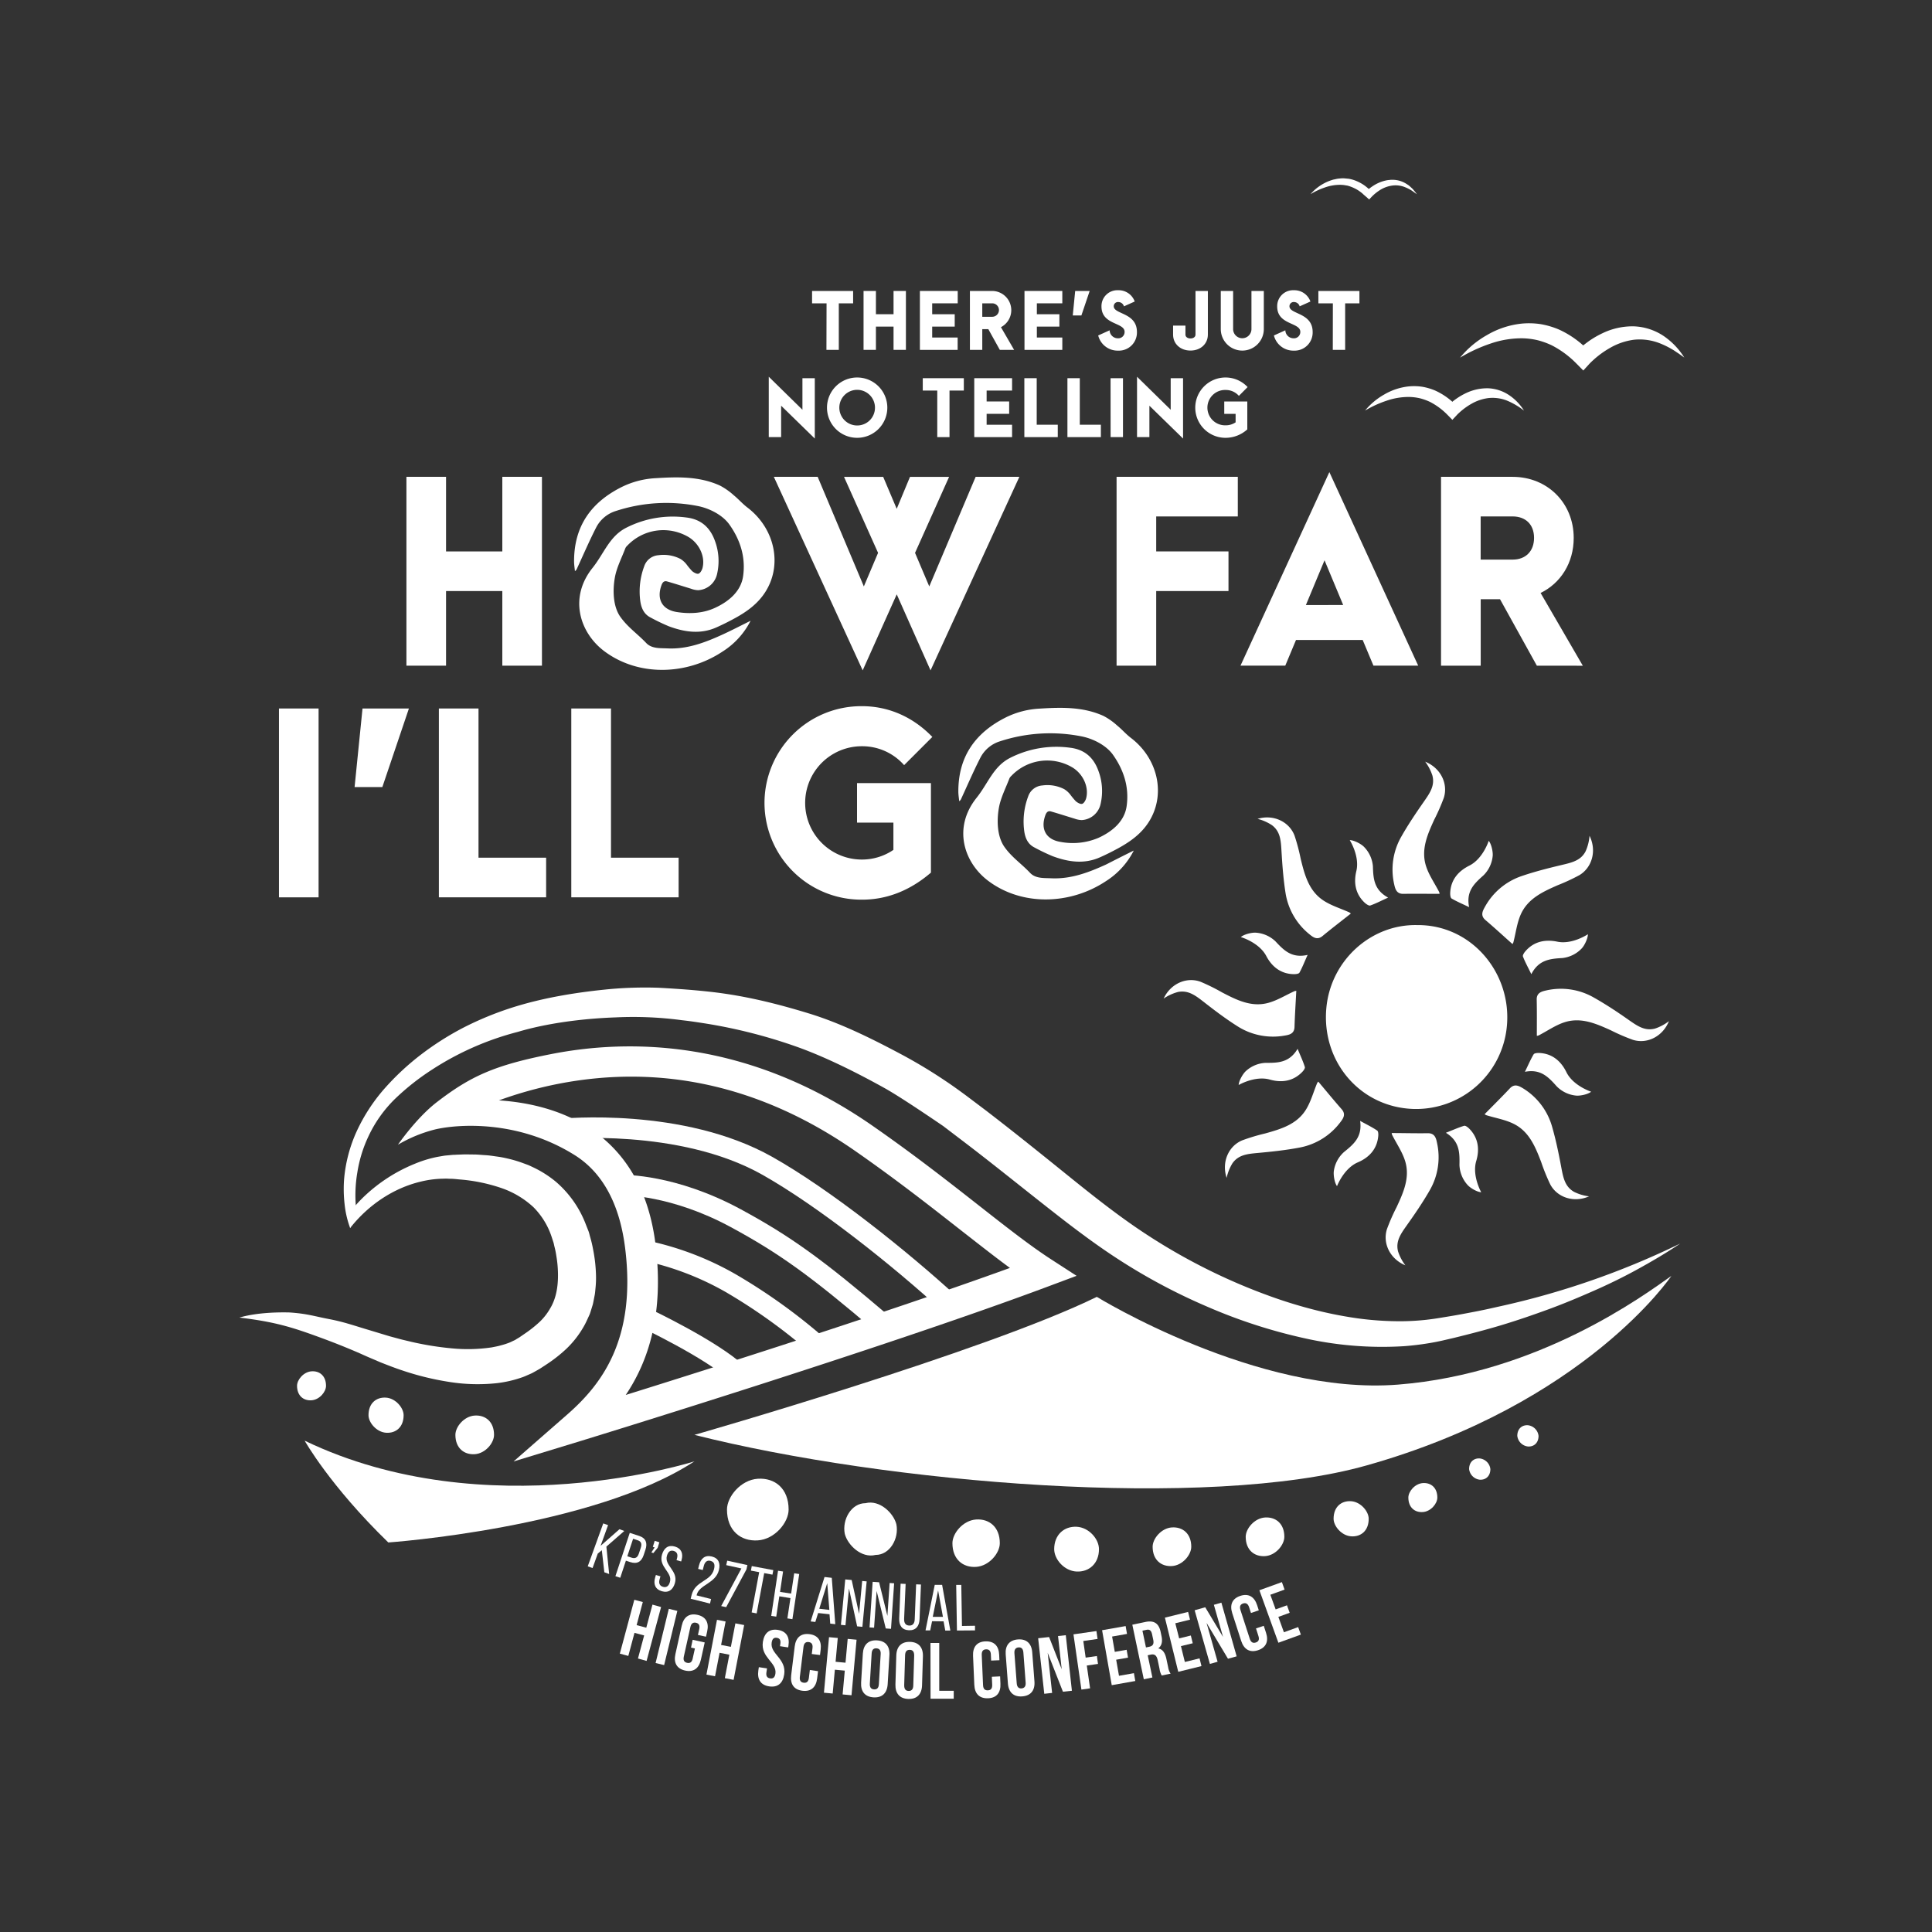 <svg xmlns="http://www.w3.org/2000/svg" viewBox="0 0 800 800"><rect x="0" y="0" width="800" height="800" fill="#333333" stroke="none"/><defs><style>.cls-1{fill:#fff;}</style></defs><title>shirt-front</title><g id="Layer_1" data-name="Layer 1"><path class="cls-1" d="M342.26,125.6h-6v-5.12h17v5.12h-5.93v19.27h-5.12Z"/><path class="cls-1" d="M357.58,120.48h5.12v9.63H370v-9.63h5.12v24.39H370v-9.63H362.7v9.63h-5.12Z"/><path class="cls-1" d="M380.91,120.48h15.66v5.12H386v4.52h9.33v5.12H386v4.52h10.54v5.12H380.91Z"/><path class="cls-1" d="M414,144.87l-4.76-8.58h-2.5v8.58h-5.12V120.48h9.24a7.95,7.95,0,0,1,3.61,15l5.45,9.39Zm-7.26-13.7h4.12a2.78,2.78,0,0,0,0-5.57h-4.12Z"/><path class="cls-1" d="M424.22,120.48h15.66v5.12H429.34v4.52h9.33v5.12h-9.33v4.52h10.54v5.12H424.22Z"/><path class="cls-1" d="M444.21,130.63l1-10.15h6l-3.43,10.15Z"/><path class="cls-1" d="M454.74,138.91l4.73-2.14a3.41,3.41,0,0,0,3.4,3.31,2.61,2.61,0,0,0,2.8-2.68c0-4-9.57-2.77-9.57-10.48a6.58,6.58,0,0,1,6.93-6.74,7.05,7.05,0,0,1,6.83,4.67l-4.46,2a2.43,2.43,0,0,0-2.29-1.78,1.74,1.74,0,0,0-1.93,1.75c0,3.4,9.6,2.56,9.6,10.66a7.49,7.49,0,0,1-7.8,7.71A8.29,8.29,0,0,1,454.74,138.91Z"/><path class="cls-1" d="M485.75,138.58v-3.76h5.12v3.76c0,.9.84,1.57,2.08,1.57s2.08-.66,2.08-1.57V120.48h5.12v18.09c0,3.79-3,6.59-7.2,6.59S485.75,142.37,485.75,138.58Z"/><path class="cls-1" d="M510.61,120.48v15.78a3.79,3.79,0,0,0,7.59,0V120.48h5.12v15.78a8.91,8.91,0,1,1-17.82,0V120.48Z"/><path class="cls-1" d="M527.5,138.91l4.73-2.14a3.41,3.41,0,0,0,3.4,3.31,2.61,2.61,0,0,0,2.8-2.68c0-4-9.57-2.77-9.57-10.48a6.58,6.58,0,0,1,6.93-6.74,7.05,7.05,0,0,1,6.83,4.67l-4.46,2a2.43,2.43,0,0,0-2.29-1.78,1.74,1.74,0,0,0-1.93,1.75c0,3.4,9.6,2.56,9.6,10.66a7.49,7.49,0,0,1-7.8,7.71A8.29,8.29,0,0,1,527.5,138.91Z"/><path class="cls-1" d="M551.91,125.6h-6v-5.12h17v5.12H557v19.27h-5.12Z"/><path class="cls-1" d="M323.45,168v13h-5.12V156l13.94,13.67V156.6h5.12v25Z"/><path class="cls-1" d="M342.44,168.8a12.49,12.49,0,1,1,12.49,12.49A12.48,12.48,0,0,1,342.44,168.8Zm19.87,0a7.38,7.38,0,1,0-7.38,7.38A7.35,7.35,0,0,0,362.31,168.8Z"/><path class="cls-1" d="M388.1,161.72h-6V156.6h17v5.12h-5.93V181H388.1Z"/><path class="cls-1" d="M403.42,156.6h15.66v5.12H408.54v4.52h9.33v5.12h-9.33v4.52h10.54V181H403.42Z"/><path class="cls-1" d="M424.16,156.6h5.12v19.27H438V181H424.16Z"/><path class="cls-1" d="M442,156.6h5.12v19.27h8.73V181H442Z"/><path class="cls-1" d="M459.86,156.6H465V181h-5.12Z"/><path class="cls-1" d="M475.94,168v13h-5.12V156l13.94,13.67V156.6h5.12v25Z"/><path class="cls-1" d="M494.93,168.8a12.53,12.53,0,0,1,21.68-8.52L513,163.92a7.2,7.2,0,0,0-5.45-2.44,7.32,7.32,0,1,0,0,14.63,7.21,7.21,0,0,0,4.09-1.23v-3.52h-4.7v-5.12h9.54V177.8a13.42,13.42,0,0,1-8.88,3.49A12.51,12.51,0,0,1,494.93,168.8Z"/><path class="cls-1" d="M145,508.53a40.4,40.4,0,0,1-2.31-9.91,54.9,54.9,0,0,1-.21-10.28,60,60,0,0,1,5.27-20,73.29,73.29,0,0,1,11.41-17.52,107,107,0,0,1,15.3-14.24,119.5,119.5,0,0,1,17.69-11.19,133.68,133.68,0,0,1,19.38-8c13.33-4.31,27.56-6.55,41.12-7.84a164.75,164.75,0,0,1,20.08-.54c3.3.17,8.56.51,12,.78s6.9.61,10.34,1c13.78,1.62,26.48,4.76,39.8,8.83s26.31,10.54,38.66,17.13a208.73,208.73,0,0,1,18,10.86c2.91,1.93,5.75,4,8.56,6.07l8.13,6.13c10.76,8.26,21.37,16.77,31.83,25.22s20.79,16.76,31.61,24.08a247.27,247.27,0,0,0,34.13,19.32c5.94,2.76,12,5.3,18.13,7.56a195.35,195.35,0,0,0,18.66,5.94,168.16,168.16,0,0,0,19.09,3.9,129.56,129.56,0,0,0,19.3,1.26q4.82-.07,9.61-.59c1.6-.19,3.15-.39,4.79-.65l4.93-.81c3.29-.53,6.56-1.17,9.83-1.79s6.54-1.32,9.79-2.07a334.88,334.88,0,0,0,75.84-26.26c-5.6,3.78-11.44,7.21-17.38,10.49s-12,6.25-18.25,9-12.49,5.38-18.88,7.72-12.84,4.56-19.36,6.53S608.65,552.37,602,554l-5,1.16c-1.67.37-3.45.72-5.18,1q-5.23.88-10.52,1.27A147.09,147.09,0,0,1,539.55,554,219.58,219.58,0,0,1,500,541.11a244,244,0,0,1-36.71-19.53c-11.69-7.54-22.51-16.05-33.1-24.4s-21-16.74-31.69-24.86l-8-6.09c-8-5.44-18.8-12.69-24.48-15.82-11.35-6.3-24-12.61-35.52-16.76a214.85,214.85,0,0,0-38.28-9.83c-3.24-.5-6.38-1-9.65-1.35a152.32,152.32,0,0,0-27.68-1.19c-14.23.5-28.9,2.54-40.47,6a120.1,120.1,0,0,0-35.5,15.62A100.83,100.83,0,0,0,163.59,455a53.11,53.11,0,0,0-10.92,15.32,54.85,54.85,0,0,0-4.7,15.14,56.1,56.1,0,0,0-.48,15.48A74.06,74.06,0,0,0,145,508.53Z"/><path class="cls-1" d="M99.12,545.58c6.28-1.84,14.22-2.28,20.75-2.12,7.26.48,10.27,1.57,16.43,2.75s10.17,2.65,16.24,4.45l8.79,2.66,4.3,1.16c1.43.39,2.88.69,4.31,1.05a125.39,125.39,0,0,0,17.22,2.8,67.78,67.78,0,0,0,16.53-.42c1.27-.26,2.57-.48,3.76-.84a30.31,30.31,0,0,0,3.5-1.13c.56-.21,1.05-.5,1.58-.73.26-.13.53-.23.78-.37l.7-.44.71-.42.37-.22.46-.32,1.82-1.25a50.06,50.06,0,0,0,6.18-4.92,24.25,24.25,0,0,0,4.27-5.5c2.33-3.85,3.24-8.57,3.23-13.71a46.94,46.94,0,0,0-.67-7.93,34.87,34.87,0,0,0-.79-3.92c-.16-.63-.26-1.31-.47-1.91l-.6-1.84a31.28,31.28,0,0,0-7.68-12.64,37.35,37.35,0,0,0-13.27-7.89,70.24,70.24,0,0,0-16.64-3.49c-1.43-.11-3-.33-4.31-.33-.69,0-1.38-.07-2.07-.07l-2.08.06a42.31,42.31,0,0,0-8.33,1.2c-11.08,2.65-21.51,9.48-29.19,19.24,0-2.36.52-7.23.52-7.23s8.72-12.28,26.21-19.38a49.08,49.08,0,0,1,9.64-2.93l2.51-.43c.84-.12,1.69-.17,2.54-.26l1.28-.12c.42,0,.81,0,1.22-.05l2.43-.09c1.62-.08,3.26,0,4.89,0s3.29.2,4.94.29,3.32.39,5,.61,3.33.6,5,1a51.92,51.92,0,0,1,5,1.51l2.47.91c.82.33,1.62.74,2.43,1.11a44.52,44.52,0,0,1,9.16,5.87,43.85,43.85,0,0,1,12.47,17.86l1,2.52c.32.84.48,1.7.73,2.54a49.18,49.18,0,0,1,1.2,5.1,62.37,62.37,0,0,1,1.19,10.42,40.27,40.27,0,0,1-.18,5.45c-.1.92-.15,1.84-.3,2.76l-.54,2.78c-.1.46-.17.93-.3,1.39l-.42,1.38c-.3.92-.54,1.85-.9,2.75L242.9,547a28.79,28.79,0,0,1-1.36,2.59,40.13,40.13,0,0,1-7.1,9,60.65,60.65,0,0,1-8.31,6.49l-2,1.31-.5.32-.63.37-1.29.73-1.3.72c-.44.22-.88.4-1.32.6-.88.37-1.76.8-2.65,1.11a48.44,48.44,0,0,1-10.63,2.49,74.6,74.6,0,0,1-20.31-.59,115.12,115.12,0,0,1-18.93-4.68c-3.06-1-6-2.17-9-3.34l-4.39-1.88c-1.47-.62-2.77-1.22-4.16-1.84q-8.27-3.6-16.86-6.72C120.69,549.48,113.61,547.31,99.12,545.58Z"/><path class="cls-1" d="M212.65,605.16l22.28-19.48c13.68-12,28.76-30.62,23.9-69.06-2.21-17.47-8.93-30.9-21-38.4-23.56-14.68-48.49-12.72-57.72-10.53A58.34,58.34,0,0,0,164.78,474s7.62-11.11,16.12-17.64c14-10.78,24-15.31,47.39-19.9,32.11-6.3,81.26-6.34,133.18,29.82,17.25,12,31.51,23.2,44.09,33.07,11.32,8.88,21.09,16.55,29.67,22.1l10.56,6.84L434,532.7c-69.06,25.84-191.81,63.43-193,63.81Zm-6.06-149.52c12.48.82,26.44,4,38.37,12.09,14.86,10.14,23.76,26.06,26.45,47.3,3.69,29.18-3.06,48.85-12.3,62.59,35.79-11.17,108-34.08,159.08-52.6-6.28-4.6-13-9.91-20.45-15.71-12.45-9.76-26.55-20.83-43.51-32.64-38.59-26.87-80-36.26-123-27.89A164.83,164.83,0,0,0,206.59,455.64Z"/><path class="cls-1" d="M390.53,543.16c-20.54-18.83-51.7-43.7-75-56.8C281.09,467,232.44,471.67,232,471.72l-.86-8.4c2.1-.21,51.76-5,88.55,15.67,23.9,13.43,55.69,38.78,76.58,57.94Z"/><path class="cls-1" d="M362.88,551.57c-27.2-23.22-40.16-32.57-60.29-43.46-24.77-13.41-44.55-13.19-44.75-13.18l-.19-8.44c.89,0,22.09-.35,49,14.2,20.75,11.23,34,20.79,61.75,44.47Z"/><path class="cls-1" d="M336.67,561.14A230.78,230.78,0,0,0,300.49,535a118.74,118.74,0,0,0-34.66-13.13l1.48-8.31a125.19,125.19,0,0,1,37.46,14.17,239.28,239.28,0,0,1,37.5,27.07Z"/><path class="cls-1" d="M302.49,571.84c-10.22-9.56-37.44-22.42-37.71-22.55l3.59-7.64c1.17.55,28.7,13.56,39.89,24Z"/><path class="cls-1" d="M287.55,594.15S408.18,559.58,454.17,537c0,0,66.45,40.94,124.69,36.34s101.86-37,113.21-45c0,0-35.49,52.91-126.23,78.47C499.82,625.44,367,614.18,287.55,594.15Z"/><path class="cls-1" d="M326.55,625.08c0,5.34-5.71,12.3-12.76,12.76s-12.76-4-12.76-12.76c0-5.34,5.71-12.3,12.76-12.76S326.55,616.33,326.55,625.08Z"/><path class="cls-1" d="M362.57,643.86c-5.9,1.5-11.62-4.16-12.77-8.75-1.15-5.88,2.7-12.7,8.6-12.68,5.9-1.5,11.62,4.16,12.77,8.75C372.33,637.07,368.47,643.89,362.57,643.86Z"/><path class="cls-1" d="M414,639c0,4.11-4.39,9.45-9.81,9.81s-9.81-3.08-9.81-9.81c0-4.11,4.39-9.45,9.81-9.81S414,632.3,414,639Z"/><path class="cls-1" d="M455.06,641.47c0,6-4.15,9.52-9.27,9.27s-9.27-5.08-9.27-9.27c0-6,4.15-9.52,9.27-9.27S455.06,637.28,455.06,641.47Z"/><path class="cls-1" d="M493.28,640.47c0,3.36-3.59,7.72-8,8s-8-2.52-8-8c0-3.35,3.59-7.72,8-8S493.28,635,493.28,640.47Z"/><path class="cls-1" d="M566.75,628.89c0,5-3.26,7.55-7.27,7.27s-7.27-4.26-7.27-7.27c0-5,3.26-7.55,7.27-7.27S566.75,625.88,566.75,628.89Z"/><path class="cls-1" d="M595.17,620.11c0,2.5-2.68,5.76-6,6s-6-1.88-6-6c0-2.5,2.68-5.76,6-6S595.17,616,595.17,620.11Z"/><path class="cls-1" d="M617.13,608.31c0,3-2,4.56-4.4,4.4a5,5,0,0,1-4.4-4.4c0-3,2-4.56,4.4-4.4A5,5,0,0,1,617.13,608.31Z"/><path class="cls-1" d="M204.57,594.15c0,3.36-3.59,7.72-8,8s-8-2.52-8-8c0-3.36,3.59-7.72,8-8S204.57,588.66,204.57,594.15Z"/><path class="cls-1" d="M167.13,586c0,5-3.26,7.55-7.27,7.27s-7.27-4.26-7.27-7.27c0-5,3.26-7.55,7.27-7.27S167.13,583,167.13,586Z"/><path class="cls-1" d="M135,573.83c0,2.5-2.68,5.76-6,6s-6-1.88-6-6c0-2.5,2.68-5.76,6-6S135,569.73,135,573.83Z"/><path class="cls-1" d="M287.55,605.11s-86.07,27.67-161.4-8.56c0,0,10.43,18.65,34.64,42.15C160.8,638.7,245.35,632.78,287.55,605.11Z"/><path class="cls-1" d="M531.82,636.36c0,3.36-3.59,7.72-8,8s-8-2.52-8-8c0-3.35,3.59-7.72,8-8S531.82,630.87,531.82,636.36Z"/><path class="cls-1" d="M637.08,594.56c0,3-2,4.56-4.4,4.4a5,5,0,0,1-4.4-4.4c0-3,2-4.56,4.4-4.4A5,5,0,0,1,637.08,594.56Z"/><path class="cls-1" d="M168.29,197.44H184.7v30.9H208v-30.9h16.41v78.2H208v-30.9H184.7v30.9H168.29Z"/><path class="cls-1" d="M385.32,277.58l-14-31.47-14.1,31.47-36.79-80.13h18.15l19.12,45.38,5.89-13.9-14.1-31.47h16.22l5.6,13.23,5.5-13.23H393l-14.1,31.47,5.89,13.9L404,197.44H422.1Z"/><path class="cls-1" d="M462.35,197.44h50.2v16.41H478.76v14.48h29.93v16.41H478.76v30.9H462.35Z"/><path class="cls-1" d="M564.26,265H536.65l-4.44,10.62H513.67l36.79-80.13,36.78,80.13H568.71Zm-8.08-14.48L548.46,232l-7.72,18.54Z"/><path class="cls-1" d="M636.38,275.65l-15.25-27.52h-8v27.52H596.7v-78.2h29.64c14.39,0,25.3,10.81,25.3,25.3,0,10.33-5.41,18.73-13.71,22.79l17.48,30.12Zm-23.27-43.93h13.23c5.41,0,8.88-3.48,8.88-9s-3.48-8.88-8.88-8.88H613.11Z"/><path class="cls-1" d="M115.51,293.37h16.41v78.2H115.51Z"/><path class="cls-1" d="M146.83,325.91l3.28-32.53h19.21l-11,32.53Z"/><path class="cls-1" d="M181.73,293.37h16.41v61.78h28v16.41H181.73Z"/><path class="cls-1" d="M236.56,293.37H253v61.78h28v16.41H236.56Z"/><path class="cls-1" d="M316.56,332.47a40.09,40.09,0,0,1,40.35-40.06c11,0,21.14,4.44,29.15,12.74l-11.68,11.68A23.1,23.1,0,0,0,356.91,309a23.46,23.46,0,1,0-.1,46.92,23.11,23.11,0,0,0,13.13-4v-11.3H354.88V324.26h30.6v37.07c-8.3,7.14-17.86,11.2-28.48,11.2A40.11,40.11,0,0,1,316.56,332.47Z"/><g id="cOrWyo.tif"><path class="cls-1" d="M310.8,257.05a32.43,32.43,0,0,1-11.66,12.78c-14.81,9.82-34.9,10.39-49-.25-10-7.56-14.76-22-4.74-34.48,4.77-6,6.93-13,13.87-16.55a42.46,42.46,0,0,1,25-4.26c5.94.72,9.71,4.05,11.72,9.54a23.89,23.89,0,0,1,.92,13.91,8.51,8.51,0,0,1-7.82,6.65,9.46,9.46,0,0,1-3-.63c-3.29-1-6.56-2.06-9.86-3-1.21-.35-1.87.34-2.3,1.49-2.15,5.8.21,10.22,6.33,11.18,5.35.83,10.8.56,15.74-1.7,5.75-2.63,10.8-6.83,11.7-13.14,1.12-7.84-1.14-15-5.67-21.38-2.88-4.07-8.5-6.82-13.27-7.71a67.11,67.11,0,0,0-33.68,2.07,13.71,13.71,0,0,0-8.24,6.89c-2.83,5.53-5.29,11.26-7.9,16.91a2.22,2.22,0,0,1-.87,1.12c-.12-1.3-.35-2.6-.36-3.9-.07-14.62,7-24.62,19.87-31a35.9,35.9,0,0,1,14-3.59c9-.57,18.08-.8,26.57,3.08a27.84,27.84,0,0,1,5.69,4c1.93,1.57,3.58,3.49,5.55,5,11.53,8.72,14.76,24,7.35,35.3-3.12,4.78-7.64,8-12.55,10.67-2.43,1.33-4.92,2.57-7.44,3.7-6.66,3-13.3,2-19.83-.43a81.4,81.4,0,0,1-7.48-3.59c-2.68-1.33-3.8-3.71-4.26-6.51a29.64,29.64,0,0,1,1.58-14.74,6.69,6.69,0,0,1,5.91-4.58,15.32,15.32,0,0,1,9.09,1.54,9.54,9.54,0,0,1,2.44,2.16,31.57,31.57,0,0,0,2.38,2.87c.72.61,1.94,1.3,2.66,1.08s1.42-1.46,1.66-2.38c1.18-4.6-1.25-9.94-5.6-12.68a20.55,20.55,0,0,0-25.54,3.44,3.47,3.47,0,0,0-.78,1c-1.53,4.06-3.63,8-4.38,12.22-.92,5.16-.83,12,2.36,16.39,3.06,4.26,7,6.91,10.62,10.71,2.28,2.41,5.77,2.1,8.86,2.24,8.14.38,15.53-2.44,22.76-5.74C303.17,260.92,307,258.94,310.8,257.05Z"/></g><g id="cOrWyo.tif-2" data-name="cOrWyo.tif"><path class="cls-1" d="M469.47,352.2a32.29,32.29,0,0,1-11.61,12.72c-14.75,9.77-34.75,10.35-48.75-.25-9.95-7.53-14.69-21.89-4.72-34.33,4.75-5.93,6.9-12.93,13.81-16.48a42.27,42.27,0,0,1,24.93-4.24c5.92.72,9.67,4,11.67,9.49a23.79,23.79,0,0,1,.92,13.85,8.47,8.47,0,0,1-7.79,6.62A9.41,9.41,0,0,1,445,339c-3.28-1-6.53-2.05-9.82-3-1.2-.35-1.86.34-2.29,1.49-2.14,5.78.21,10.18,6.3,11.13a27.21,27.21,0,0,0,15.67-1.69c5.72-2.62,10.75-6.8,11.65-13.08,1.12-7.81-1.13-14.91-5.64-21.29-2.87-4.05-8.46-6.79-13.21-7.68a66.81,66.81,0,0,0-33.53,2.06,13.65,13.65,0,0,0-8.2,6.86c-2.82,5.51-5.27,11.21-7.87,16.84a2.21,2.21,0,0,1-.87,1.12c-.12-1.29-.35-2.59-.36-3.88-.07-14.55,7-24.51,19.79-30.88a35.74,35.74,0,0,1,13.93-3.58c9-.57,18-.79,26.45,3.06a27.71,27.71,0,0,1,5.66,4c1.92,1.56,3.56,3.48,5.53,5,11.48,8.68,14.7,23.86,7.32,35.15-3.11,4.76-7.61,7.95-12.5,10.63-2.42,1.32-4.89,2.56-7.41,3.68-6.63,3-13.25,2-19.75-.42a81,81,0,0,1-7.45-3.57c-2.67-1.32-3.79-3.69-4.24-6.48a29.51,29.51,0,0,1,1.58-14.67,6.67,6.67,0,0,1,5.88-4.56,15.25,15.25,0,0,1,9.05,1.53,9.5,9.5,0,0,1,2.43,2.15,31.43,31.43,0,0,0,2.37,2.86c.72.61,1.93,1.3,2.65,1.07s1.42-1.46,1.65-2.37c1.17-4.58-1.24-9.9-5.58-12.62a20.46,20.46,0,0,0-25.42,3.43,3.45,3.45,0,0,0-.78,1c-1.52,4-3.61,8-4.36,12.17-.92,5.13-.82,11.91,2.35,16.32,3,4.24,7,6.88,10.57,10.67,2.27,2.4,5.75,2.09,8.82,2.23,8.11.37,15.46-2.43,22.66-5.72C461.87,356,465.65,354.08,469.47,352.2Z"/></g><path class="cls-1" d="M586.8,383.06c22.42-.24,39.2,19.74,37.17,41.77a37.75,37.75,0,0,1-38.52,34.37c-22.18-.62-38.32-19.58-36.23-41.88C551.06,397.64,567.76,382.64,586.8,383.06Z"/><path class="cls-1" d="M590.14,315.4c6.46,2.62,9.55,9.15,7.72,14.94a81.62,81.62,0,0,1-4,9.12c-2.78,6.09-5.53,12.33-3.39,19.11,1.19,3.78,3.6,7.18,5.44,10.76a3,3,0,0,1,.19.79c-5,0-10-.08-15,0-2.82.06-3.37-2-3.79-3.92a27.37,27.37,0,0,1,2.86-19.62c2.82-5,6.06-9.81,9.36-14.54,2.48-3.57,4.71-6.67,3.59-10.92A19.47,19.47,0,0,0,590.14,315.4Z"/><path class="cls-1" d="M574.79,371.67c-3,1.38-5.16,2.49-7.4,3.28-.53.19-1.55-.52-2.13-1-4-3.63-4.81-8.36-3.63-13.25,1.5-6.18-2.73-12.82-2.73-12.82,1.76,0,4.62,1.53,5.79,2.67a13,13,0,0,1,3.8,8.15C568.65,363.81,568.91,368.46,574.79,371.67Z"/><path class="cls-1" d="M608.33,375.63c-3-1.44-5.21-2.37-7.26-3.58-.48-.29-.6-1.52-.57-2.31.22-5.4,3.34-9,7.85-11.27,5.71-2.8,8.1-10.3,8.1-10.3,1.12,1.35,1.78,4.53,1.65,6.16a13,13,0,0,1-3.83,8.14C610.44,365.88,607,369.05,608.33,375.63Z"/><path class="cls-1" d="M634.09,403.38c-1.46-3-2.62-5.09-3.47-7.31-.2-.53.48-1.56,1-2.16,3.52-4.1,8.23-5,13.15-4,6.22,1.34,12.74-3.06,12.74-3.06,0,1.76-1.41,4.66-2.53,5.85a13,13,0,0,1-8,4C641.8,397,637.16,397.43,634.09,403.38Z"/><path class="cls-1" d="M631.44,443.81c1.45-3,2.39-5.2,3.61-7.24.29-.48,1.52-.59,2.31-.56,5.4.24,9,3.38,11.23,7.9,2.78,5.72,10.27,8.14,10.27,8.14-1.35,1.12-4.54,1.76-6.16,1.62a13,13,0,0,1-8.12-3.86C641.17,446,638,442.54,631.44,443.81Z"/><path class="cls-1" d="M598.71,469.06c3.1-1.22,5.28-2.21,7.56-2.89.54-.16,1.52.6,2.08,1.15,3.81,3.83,4.37,8.6,2.93,13.42-1.82,6.09,2.06,12.94,2.06,12.94-1.75-.09-4.54-1.77-5.64-3a13,13,0,0,1-3.37-8.34C604.43,477.23,604.41,472.57,598.71,469.06Z"/><path class="cls-1" d="M563.2,464.14c2.92,1.6,5.08,2.65,7.06,4,.47.31.52,1.55.44,2.33-.51,5.38-3.82,8.86-8.44,10.83-5.85,2.5-8.63,9.86-8.63,9.86-1.05-1.41-1.54-4.62-1.32-6.24a13,13,0,0,1,4.25-7.92C560.57,473.76,564.14,470.77,563.2,464.14Z"/><path class="cls-1" d="M537.31,434.3c1.27,3.08,2.29,5.25,3,7.52.17.54-.57,1.53-1.12,2.09-3.78,3.87-8.53,4.49-13.37,3.12-6.12-1.73-12.91,2.24-12.91,2.24.07-1.76,1.71-4.56,2.89-5.68a13,13,0,0,1,8.29-3.49C529.22,440.13,533.88,440.05,537.31,434.3Z"/><path class="cls-1" d="M541.46,395.4c-1.36,3-2.23,5.28-3.38,7.35-.27.49-1.5.64-2.29.63-5.41-.07-9.14-3.09-11.47-7.55-3-5.63-10.52-7.81-10.52-7.81,1.32-1.16,4.48-1.91,6.11-1.82a13,13,0,0,1,8.24,3.6C531.66,393.56,534.92,396.88,541.46,395.4Z"/><path class="cls-1" d="M658.19,346.08c3.08,6.25,1,13.18-4.18,16.29a81.62,81.62,0,0,1-9,4.18c-6.13,2.69-12.33,5.52-15.25,12-1.63,3.62-2.09,7.75-3.1,11.65a3,3,0,0,1-.38.71c-3.75-3.34-7.41-6.71-11.19-9.94-2.15-1.83-1.21-3.7-.22-5.45A27.37,27.37,0,0,1,630,362.79c5.44-1.87,11.06-3.29,16.66-4.62,4.23-1,8-1.84,9.95-5.76A19.47,19.47,0,0,0,658.19,346.08Z"/><path class="cls-1" d="M691.07,422.83c-2.61,6.47-9.14,9.56-14.92,7.74a81.62,81.62,0,0,1-9.13-3.94c-6.1-2.77-12.34-5.51-19.11-3.36-3.78,1.2-7.17,3.61-10.75,5.46a3,3,0,0,1-.79.19c0-5,.06-10-.05-15-.07-2.82,2-3.37,3.92-3.8A27.37,27.37,0,0,1,659.86,413c5,2.81,9.82,6,14.55,9.33,3.57,2.48,6.67,4.7,10.92,3.57A19.47,19.47,0,0,0,691.07,422.83Z"/><path class="cls-1" d="M658,495.39c-6.39,2.78-13.22.41-16.07-4.95a81.62,81.62,0,0,1-3.74-9.21c-2.4-6.25-4.92-12.58-11.26-15.8-3.54-1.8-7.65-2.46-11.49-3.65a3,3,0,0,1-.69-.42c3.52-3.59,7.06-7.08,10.46-10.7,1.93-2.06,3.76-1,5.45,0a27.37,27.37,0,0,1,12,15.78c1.6,5.53,2.76,11.2,3.82,16.86.81,4.27,1.46,8,5.28,10.21A19.47,19.47,0,0,0,658,495.39Z"/><path class="cls-1" d="M581.93,523.94c-6.44-2.66-9.48-9.22-7.62-15a81.62,81.62,0,0,1,4-9.1c2.82-6.07,5.62-12.29,3.52-19.08-1.17-3.79-3.55-7.21-5.37-10.8a3,3,0,0,1-.18-.79c5,0,10,.15,15,.07,2.82,0,3.36,2,3.76,4a27.37,27.37,0,0,1-3,19.6c-2.86,5-6.13,9.77-9.46,14.47-2.51,3.55-4.76,6.63-3.67,10.89A19.47,19.47,0,0,0,581.93,523.94Z"/><path class="cls-1" d="M507.92,487.73c-2.17-6.63.84-13.2,6.44-15.53a81.62,81.62,0,0,1,9.52-2.86c6.45-1.8,13-3.72,16.79-9.72,2.12-3.35,3.17-7.38,4.72-11.1a3,3,0,0,1,.48-.65c3.24,3.84,6.39,7.69,9.67,11.42,1.87,2.12.67,3.84-.56,5.43a27.37,27.37,0,0,1-16.84,10.46c-5.65,1.08-11.41,1.69-17.15,2.22-4.33.4-8.13.7-10.66,4.29A19.47,19.47,0,0,0,507.92,487.73Z"/><path class="cls-1" d="M481.84,413.48c2.95-6.32,9.63-9.06,15.31-6.94a81.62,81.62,0,0,1,8.91,4.41c5.94,3.09,12,6.16,18.91,4.37,3.84-1,7.36-3.23,11-4.88a3,3,0,0,1,.8-.15c-.26,5-.59,10-.74,14.95-.08,2.82-2.13,3.26-4.11,3.58A27.37,27.37,0,0,1,512.49,425c-4.86-3.07-9.49-6.56-14-10.09-3.43-2.66-6.42-5-10.72-4.15A19.47,19.47,0,0,0,481.84,413.48Z"/><path class="cls-1" d="M520.73,339.07c6.69-2,13.16,1.27,15.31,6.94a81.62,81.62,0,0,1,2.55,9.61c1.59,6.5,3.3,13.1,9.18,17.1,3.28,2.23,7.27,3.41,10.94,5.07a3,3,0,0,1,.64.5c-3.94,3.11-7.89,6.13-11.73,9.3-2.18,1.8-3.86.55-5.41-.73a27.37,27.37,0,0,1-9.91-17.17c-.89-5.68-1.32-11.46-1.66-17.21-.26-4.34-.43-8.15-3.95-10.79A19.47,19.47,0,0,0,520.73,339.07Z"/><path class="cls-1" d="M249.2,641.91l-1.67,1.38-2.16,6-2-.71,6.42-17.77,2,.71-3.1,8.58,7.82-6.88,2,.72-7.42,6.48,1.15,11.35-2-.73Z"/><path class="cls-1" d="M264.69,636c2.82.93,3.47,3,2.57,5.72l-.71,2.15c-.94,2.85-2.77,3.89-5.61,2.95l-1.77-.58-2.34,7.08-2-.66,5.94-17.94Zm-3.16,9c1.49.49,2.43,0,3-1.68l.79-2.38c.54-1.64.22-2.66-1.24-3.14l-1.92-.64-2.4,7.25Z"/><path class="cls-1" d="M270.55,643.09l-.83-.26,1.35-2.07-.75-.23.78-2.5,1.93.6-.71,2.29Z"/><path class="cls-1" d="M282.19,646.08l-.14.49-1.92-.56.17-.6c.48-1.63.13-2.77-1.32-3.2s-2.35.35-2.82,2c-1.19,4.07,4.79,6.23,3.3,11.34-.8,2.75-2.64,4.15-5.42,3.34s-3.55-3-2.75-5.72l.3-1,1.89.55-.33,1.14c-.48,1.63-.08,2.79,1.37,3.21s2.41-.34,2.88-2c1.18-4-4.78-6.2-3.29-11.31.82-2.8,2.62-4.16,5.34-3.37S283,643.33,282.19,646.08Z"/><path class="cls-1" d="M297.68,650.15c-1.38,5.53-8.09,6-9.17,10.18l-.07.29,6,1.5L294,664l-8-2,.39-1.57c1.48-5.92,8-5.52,9.27-10.68.47-1.89.09-3-1.43-3.42s-2.42.54-2.82,2.16l-.41,1.63-1.91-.48.37-1.49c.7-2.8,2.45-4.34,5.28-3.64S298.38,647.35,297.68,650.15Z"/><path class="cls-1" d="M307,649.47l-6.28-1.38.4-1.85,8.36,1.83-.39,1.79-8.4,15.63-2.06-.45Z"/><path class="cls-1" d="M311.24,667.67,314.36,651l-3.42-.64.35-1.88,8.92,1.67-.35,1.88-3.42-.64-3.12,16.69Z"/><path class="cls-1" d="M322.7,661l-1.27,8.41-2.08-.31,2.82-18.69,2.08.31L323,659.18l4.59.69,1.27-8.41,2.08.31-2.82,18.69-2.08-.31,1.27-8.41Z"/><path class="cls-1" d="M338.77,667.92l-1.16,3.7-1.93-.22L341.42,653l3,.35,1.45,19.19-2.09-.24-.29-3.87Zm.47-1.77,4.18.48-.88-11.08Z"/><path class="cls-1" d="M350.09,673l-1.88-.18L350,654l2.66.25,3.07,14,1.28-13.6,1.86.17-1.77,18.82-2.18-.21-3.38-15.67Z"/><path class="cls-1" d="M361.94,674l-1.88-.13L361.35,655l2.67.18,3.43,13.93.93-13.63,1.86.13-1.29,18.85-2.18-.15L363,658.78Z"/><path class="cls-1" d="M374.38,670.3c-.07,1.7.57,2.75,2.1,2.81s2.23-.94,2.29-2.64l.58-14.43,2,.08-.58,14.33c-.11,2.86-1.51,4.72-4.43,4.6s-4.13-2.08-4-4.94l.58-14.33,2.08.08Z"/><path class="cls-1" d="M385.95,671.31l-.77,3.8-1.94,0,3.82-18.86,3.05,0,3.41,18.93-2.11,0-.69-3.81Zm.29-1.81,4.21,0-2-10.93Z"/><path class="cls-1" d="M396.25,675.17l-.31-18.89,2.11,0,.28,17,5.4-.09,0,1.92Z"/><path class="cls-1" d="M260.17,685.68l-3.51-.94,6-22.31,3.51.94-2.56,9.56,4,1.07,2.56-9.56,3.57,1-6,22.31-3.57-1,2.56-9.56-4-1.07Z"/><path class="cls-1" d="M276.94,666.18l3.53.86L275,689.48l-3.53-.86Z"/><path class="cls-1" d="M286.81,679l5,1.1-1.59,7.15c-.8,3.61-3.07,5.27-6.54,4.49s-4.82-3.24-4-6.84l2.61-11.73c.8-3.61,3.07-5.27,6.54-4.49s4.82,3.24,4,6.85l-.49,2.19L289,677l.54-2.42c.36-1.61-.21-2.38-1.34-2.63s-2,.2-2.33,1.81l-2.71,12.18c-.36,1.61.22,2.35,1.35,2.6s2-.17,2.32-1.78l.92-4.16-1.61-.36Z"/><path class="cls-1" d="M296.08,694.11l-3.56-.69,4.37-22.69,3.57.69-1.87,9.72,4.05.78,1.87-9.72,3.63.7-4.37,22.69-3.63-.7,1.87-9.72-4.05-.78Z"/><path class="cls-1" d="M322.06,674.9c3.49.53,5,2.89,4.42,6.54l-.11.72-3.39-.51.14-.95c.25-1.63-.31-2.35-1.46-2.52s-1.89.35-2.13,2c-.71,4.7,6.18,6.64,5.19,13.17-.55,3.66-2.69,5.47-6.22,4.94s-5-2.89-4.49-6.55l.21-1.4,3.39.51-.25,1.63c-.25,1.63.38,2.33,1.53,2.5s1.95-.31,2.19-1.94c.71-4.7-6.18-6.64-5.19-13.17C316.46,676.2,318.57,674.38,322.06,674.9Z"/><path class="cls-1" d="M338.73,692l-.37,3c-.45,3.67-2.54,5.54-6.08,5.11s-5.12-2.75-4.67-6.42l1.46-11.92c.45-3.67,2.54-5.54,6.08-5.11s5.12,2.75,4.67,6.42l-.27,2.23-3.41-.42.3-2.46c.2-1.64-.45-2.35-1.59-2.49s-1.94.39-2.14,2l-1.51,12.38c-.2,1.64.45,2.32,1.6,2.46s1.94-.36,2.14-2l.4-3.28Z"/><path class="cls-1" d="M344.8,701.25l-3.62-.33,2.1-23,3.62.33-.9,9.86,4.11.38.9-9.86,3.68.34-2.1,23-3.68-.34.9-9.86-4.11-.38Z"/><path class="cls-1" d="M357.29,684.71c.22-3.69,2.29-5.68,5.85-5.47s5.37,2.44,5.15,6.13l-.72,12c-.22,3.69-2.29,5.68-5.85,5.47s-5.37-2.44-5.15-6.13Zm2.89,12.44c-.1,1.65.59,2.32,1.74,2.39s1.92-.51,2-2.16l.75-12.45c.1-1.65-.59-2.32-1.74-2.39s-1.92.51-2,2.16Z"/><path class="cls-1" d="M371.14,685.5c.11-3.7,2.12-5.75,5.68-5.64s5.45,2.27,5.34,6l-.36,12c-.11,3.7-2.12,5.75-5.68,5.64s-5.45-2.27-5.34-6Zm3.27,12.35c0,1.65.66,2.3,1.81,2.33s1.9-.57,1.95-2.22l.37-12.47c0-1.65-.66-2.3-1.81-2.33s-1.9.57-1.95,2.22Z"/><path class="cls-1" d="M385.29,680.31h3.63v19.8h6v3.3h-9.6Z"/><path class="cls-1" d="M414.13,694.15l.13,3.07c.16,3.69-1.6,5.88-5.16,6s-5.5-1.88-5.66-5.57l-.52-12c-.16-3.69,1.6-5.88,5.16-6s5.5,1.88,5.66,5.57l.1,2.24-3.43.15-.11-2.47c-.07-1.65-.82-2.24-2-2.19s-1.85.71-1.78,2.36l.54,12.46c.07,1.65.82,2.21,2,2.16s1.85-.67,1.78-2.32l-.14-3.3Z"/><path class="cls-1" d="M416.44,685.06c-.28-3.69,1.5-5.94,5.06-6.21s5.66,1.69,5.93,5.38l.91,12c.28,3.69-1.5,5.94-5.06,6.21s-5.66-1.69-5.93-5.38ZM421,697c.12,1.65.9,2.22,2,2.13s1.83-.77,1.7-2.41l-.94-12.44c-.12-1.65-.9-2.22-2-2.13s-1.83.77-1.71,2.41Z"/><path class="cls-1" d="M433.83,684.41,435.66,701l-3.25.36-2.53-23,4.53-.5,5.22,13.34-1.52-13.75,3.21-.35,2.53,23-3.71.41Z"/><path class="cls-1" d="M449.55,686.39l4.64-.67.47,3.27-4.64.67,1.36,9.44-3.59.52-3.29-22.87,9.51-1.37.47,3.27-5.91.85Z"/><path class="cls-1" d="M461.61,684l4.91-.86.57,3.25-4.91.86,1.17,6.66,6.18-1.09.57,3.25-9.75,1.72-4-22.75,9.75-1.72.57,3.25-6.17,1.09Z"/><path class="cls-1" d="M481.06,693.79a7.1,7.1,0,0,1-.91-2.71l-.75-3.55c-.44-2.1-1.32-2.72-2.93-2.38l-1.23.26,1.94,9.2-3.55.75-4.76-22.6,5.36-1.13c3.68-.78,5.62.6,6.36,4.09l.37,1.78c.49,2.32.07,4-1.36,5.07,1.93.37,2.87,2,3.37,4.31l.74,3.49a6.8,6.8,0,0,0,1,2.66Zm-8-18.56,1.46,6.94,1.39-.29c1.32-.28,2-1,1.63-2.84l-.47-2.23c-.34-1.61-1-2.21-2.3-1.94Z"/><path class="cls-1" d="M488.26,678.42l4.84-1.19.79,3.21L489,681.62l1.62,6.57,6.09-1.5.79,3.2-9.61,2.37-5.53-22.43,9.61-2.37.79,3.2-6.09,1.5Z"/><path class="cls-1" d="M499.6,672l4.58,16.09L501,689l-6.32-22.22,4.38-1.25,7.37,12.28-3.79-13.3,3.11-.88,6.32,22.22-3.59,1Z"/><path class="cls-1" d="M523.3,673.22l.95,2.92c1.14,3.52,0,6.09-3.36,7.19s-5.8-.34-6.94-3.86L510.25,668c-1.14-3.52,0-6.09,3.36-7.19s5.8.34,6.94,3.86l.69,2.13L518,667.9l-.76-2.35c-.51-1.57-1.39-1.94-2.49-1.59s-1.6,1.18-1.09,2.75l3.84,11.86c.51,1.57,1.38,1.91,2.48,1.56s1.61-1.14,1.1-2.71l-1-3.14Z"/><path class="cls-1" d="M528.22,666.42l4.69-1.7,1.12,3.1-4.69,1.7,2.3,6.36,5.9-2.13,1.12,3.1-9.31,3.37-7.86-21.73,9.31-3.37,1.12,3.1-5.9,2.13Z"/><path class="cls-1" d="M604.57,148.1a39.49,39.49,0,0,1,11.17-9.36A35.71,35.71,0,0,1,630.1,134a32.11,32.11,0,0,1,7.85.22,34,34,0,0,1,7.6,2.24,39.72,39.72,0,0,1,12.56,9.06l-5.34.07c.49-.52.84-.85,1.27-1.24s.83-.73,1.25-1.08c.84-.7,1.71-1.35,2.6-2a37.6,37.6,0,0,1,5.67-3.29,28.62,28.62,0,0,1,12.93-2.85,23.75,23.75,0,0,1,12.39,4,29.91,29.91,0,0,1,8.55,8.93L695,146.33c-.85-.53-1.63-1.13-2.49-1.61a35.19,35.19,0,0,0-5.17-2.55,22.82,22.82,0,0,0-10.66-1.5,26.6,26.6,0,0,0-10,3.39,38.57,38.57,0,0,0-4.52,3c-.71.56-1.42,1.13-2.09,1.74l-1,.91c-.3.29-.67.65-.86.86l-2.6,2.85-2.75-2.78A39.7,39.7,0,0,0,642.57,143a32.31,32.31,0,0,0-5.9-2.13,30.42,30.42,0,0,0-6.3-.79,39.51,39.51,0,0,0-13.06,2.15A64.71,64.71,0,0,0,604.57,148.1Z"/><path class="cls-1" d="M565.25,170a28.17,28.17,0,0,1,7.92-6.64A25.31,25.31,0,0,1,583.36,160a22.77,22.77,0,0,1,5.57.15,24.1,24.1,0,0,1,5.39,1.59,28.16,28.16,0,0,1,8.91,6.43l-3.82,0a20,20,0,0,1,1.79-1.65c.6-.5,1.22-1,1.84-1.41a26.66,26.66,0,0,1,4-2.33,20.3,20.3,0,0,1,9.17-2A16.75,16.75,0,0,1,625,163.7a21.13,21.13,0,0,1,6.06,6.33,30.06,30.06,0,0,0-7.17-4.2,16.29,16.29,0,0,0-7.55-1,18.86,18.86,0,0,0-7.09,2.4,27.37,27.37,0,0,0-3.2,2.13c-.51.4-1,.8-1.48,1.23s-1,.9-1.31,1.26l-1.87,2-1.95-2a28.15,28.15,0,0,0-7.27-5.41,22.91,22.91,0,0,0-4.18-1.51,21.56,21.56,0,0,0-4.46-.56,28,28,0,0,0-9.26,1.52A45.34,45.34,0,0,0,565.25,170Z"/><path class="cls-1" d="M542.65,80.41A19.26,19.26,0,0,1,548,76.06a18.69,18.69,0,0,1,3.24-1.42c.28-.09.57-.19.86-.27l.89-.18a10.1,10.1,0,0,1,1.8-.28,10.86,10.86,0,0,1,1.84-.06l1.85.17A14.85,14.85,0,0,1,562,75.1a16.85,16.85,0,0,1,3.2,1.84,29,29,0,0,1,2.74,2.38l-2.29,0a16.1,16.1,0,0,1,2.4-2,16.54,16.54,0,0,1,2.67-1.54,15.43,15.43,0,0,1,2.94-1,9.16,9.16,0,0,1,1.55-.25c.26,0,.52-.07.78-.08l.79,0a10.67,10.67,0,0,1,5.82,1.84,6.41,6.41,0,0,1,1.2.88c.37.33.74.66,1.09,1a26.38,26.38,0,0,1,1.82,2.26c-.81-.54-1.54-1.13-2.33-1.63a15.81,15.81,0,0,0-2.45-1.23,10.23,10.23,0,0,0-5.09-.77A12.76,12.76,0,0,0,572,78.35,18.62,18.62,0,0,0,568,81.47l-1.07,1.12-1.22-1.09-1.16-1a9.21,9.21,0,0,0-1.18-1,13.79,13.79,0,0,0-2.6-1.58,16.19,16.19,0,0,0-2.83-1.06l-1.5-.24a14.91,14.91,0,0,0-1.53-.09,18.71,18.71,0,0,0-6.23,1.07A30,30,0,0,0,542.65,80.41Z"/></g></svg>